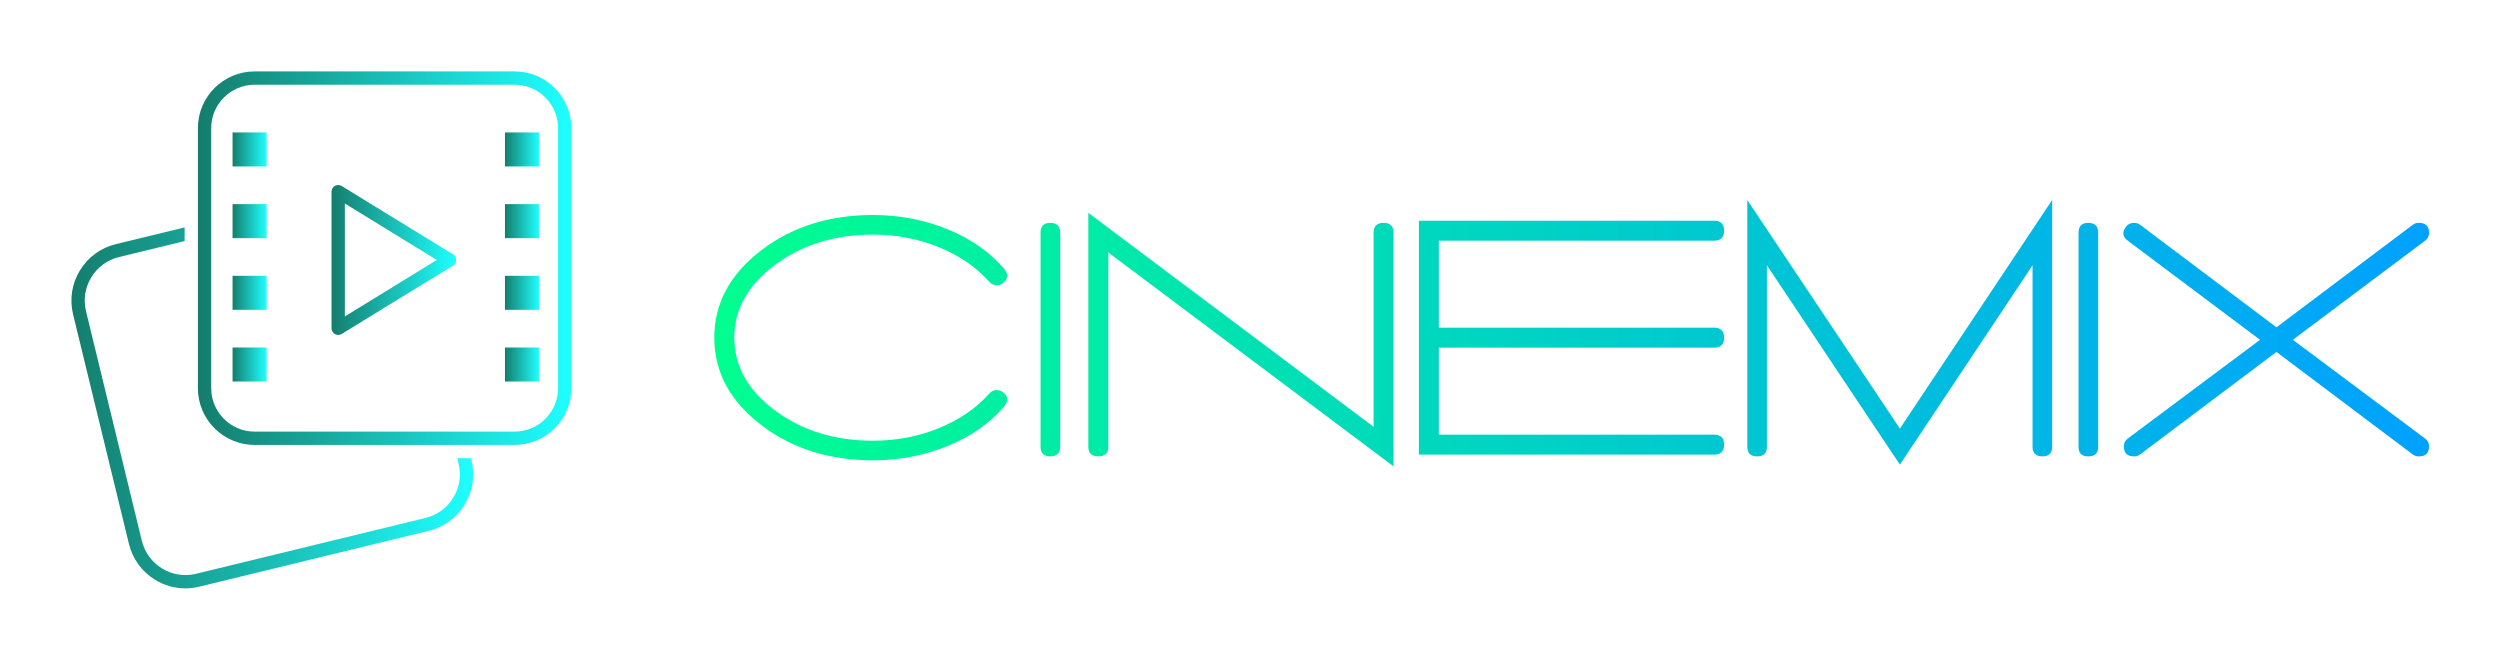 
        <svg xmlns="http://www.w3.org/2000/svg" xmlns:xlink="http://www.w3.org/1999/xlink" version="1.1" width="3181.818" 
        height="839.799" viewBox="0 0 3181.818 839.799">
			
			<g transform="scale(9.091) translate(10, 10)">
				<defs id="SvgjsDefs3104"><linearGradient id="SvgjsLinearGradient3109"><stop id="SvgjsStop3110" stop-color="#147d6c" offset="0"></stop><stop id="SvgjsStop3111" stop-color="#1effff" offset="1"></stop></linearGradient><linearGradient id="SvgjsLinearGradient3112"><stop id="SvgjsStop3113" stop-color="#00ff8f" offset="0"></stop><stop id="SvgjsStop3114" stop-color="#00a1ff" offset="1"></stop></linearGradient></defs><g id="SvgjsG3105" featureKey="symbolFeature-0" transform="matrix(0.833,0,0,0.833,-6.238,-5.053)" fill="url(#SvgjsLinearGradient3109)"><rect xmlns="http://www.w3.org/2000/svg" x="34.571" y="16.321" fill="url(#SvgjsLinearGradient3109)" width="5.716" height="5.716"></rect><rect xmlns="http://www.w3.org/2000/svg" x="34.571" y="28.368" fill="url(#SvgjsLinearGradient3109)" width="5.716" height="5.716"></rect><rect xmlns="http://www.w3.org/2000/svg" x="34.571" y="40.416" fill="url(#SvgjsLinearGradient3109)" width="5.716" height="5.716"></rect><rect xmlns="http://www.w3.org/2000/svg" x="34.571" y="52.464" fill="url(#SvgjsLinearGradient3109)" width="5.716" height="5.716"></rect><rect xmlns="http://www.w3.org/2000/svg" x="80.349" y="16.321" fill="url(#SvgjsLinearGradient3109)" width="5.716" height="5.716"></rect><rect xmlns="http://www.w3.org/2000/svg" x="80.349" y="28.368" fill="url(#SvgjsLinearGradient3109)" width="5.716" height="5.716"></rect><rect xmlns="http://www.w3.org/2000/svg" x="80.349" y="40.416" fill="url(#SvgjsLinearGradient3109)" width="5.716" height="5.716"></rect><rect xmlns="http://www.w3.org/2000/svg" x="80.349" y="52.464" fill="url(#SvgjsLinearGradient3109)" width="5.716" height="5.716"></rect><path xmlns="http://www.w3.org/2000/svg" fill="url(#SvgjsLinearGradient3109)" d="M52.324,50.356c-0.188,0-0.375-0.048-0.546-0.142c-0.354-0.199-0.572-0.572-0.572-0.975V26.271  c0-0.404,0.218-0.777,0.572-0.975c0.354-0.194,0.786-0.19,1.13,0.024l18.704,11.483c0.332,0.203,0.532,0.563,0.532,0.951  c0,0.389-0.201,0.749-0.532,0.951L52.909,50.19C52.73,50.301,52.527,50.356,52.324,50.356z M53.442,28.268v18.974l15.45-9.488  L53.442,28.268z"></path><path xmlns="http://www.w3.org/2000/svg" fill="url(#SvgjsLinearGradient3109)" d="M81.978,8.301c4.025,0,7.3,3.275,7.3,7.3V59.3c0,4.025-3.275,7.3-7.3,7.3H38.279c-4.025,0-7.3-3.275-7.3-7.3  V15.601c0-4.025,3.275-7.3,7.3-7.3H81.978 M81.978,6.066H38.279c-5.266,0-9.535,4.269-9.535,9.535V59.3  c0,5.266,4.269,9.535,9.535,9.535h43.699c5.266,0,9.535-4.269,9.535-9.535V15.601C91.512,10.335,87.243,6.066,81.978,6.066  L81.978,6.066z"></path><path xmlns="http://www.w3.org/2000/svg" fill="url(#SvgjsLinearGradient3109)" d="M74.63,71.069h-2.299l0.225,0.924c0.478,1.957,0.164,3.985-0.884,5.706  c-1.048,1.722-2.704,2.931-4.661,3.409l-38.573,9.386c-1.953,0.474-3.98,0.164-5.706-0.886c-1.722-1.047-2.931-2.704-3.409-4.661  l-9.383-38.57c-0.478-1.957-0.161-3.985,0.886-5.706c1.047-1.722,2.704-2.931,4.661-3.409l11.023-2.682V32.28l-11.551,2.809  c-2.538,0.618-4.683,2.187-6.043,4.419c-1.357,2.23-1.765,4.858-1.148,7.396l9.386,38.57c0.615,2.538,2.184,4.683,4.417,6.043  c1.552,0.943,3.293,1.429,5.065,1.429c0.775,0,1.558-0.094,2.331-0.284l38.573-9.386c2.538-0.615,4.683-2.184,6.04-4.417  c1.36-2.23,1.765-4.858,1.148-7.396L74.63,71.069z"></path></g><g id="SvgjsG3106" featureKey="nameFeature-0" transform="matrix(1.248,0,0,1.248,88.253,7.32)" fill="url(#SvgjsLinearGradient3112)"><path d="M33.92 16.28 c-1.627 -1.893 -3.747 -3.373 -6.36 -4.44 s-5.4 -1.6 -8.36 -1.6 c-4.88 0 -9.04 1.307 -12.48 3.92 c-3.547 2.693 -5.32 5.973 -5.32 9.84 s1.773 7.147 5.32 9.84 c3.44 2.613 7.6 3.92 12.48 3.92 c2.96 0 5.747 -0.533 8.36 -1.6 s4.733 -2.547 6.36 -4.44 l0 0 c0.48 -0.587 0.453 -1.107 -0.08 -1.56 c-0.213 -0.187 -0.467 -0.28 -0.76 -0.28 c-0.32 0 -0.587 0.12 -0.8 0.36 l0 0 c-1.467 1.653 -3.353 2.953 -5.66 3.9 s-4.78 1.42 -7.42 1.42 c-4.293 0 -7.96 -1.133 -11 -3.4 s-4.56 -4.987 -4.56 -8.16 s1.52 -5.893 4.56 -8.16 s6.707 -3.4 11 -3.4 c2.64 0 5.113 0.473 7.42 1.42 s4.193 2.247 5.66 3.9 l0 0 c0.213 0.24 0.48 0.36 0.8 0.36 c0.293 0 0.547 -0.093 0.76 -0.28 c0.533 -0.453 0.56 -0.973 0.08 -1.56 z M38 12.24 l0 24 c0 0.72 0.36 1.08 1.08 1.08 c0.747 0 1.12 -0.36 1.12 -1.08 l0 0 l0 -24 c0 -0.747 -0.373 -1.12 -1.12 -1.12 c-0.72 0 -1.08 0.373 -1.08 1.12 z M76.48 11.12 c-0.747 0 -1.12 0.373 -1.12 1.12 l0 21.76 l-32 -24 l0 26.24 c0 0.72 0.373 1.08 1.12 1.08 s1.12 -0.36 1.12 -1.08 l0 -21.8 l32 24 l0 -26.2 c0 -0.747 -0.373 -1.12 -1.12 -1.12 z M113.56 25.12 c0.747 0 1.12 -0.373 1.12 -1.12 s-0.373 -1.12 -1.12 -1.12 l-30.88 0 l0 -9.76 l30.88 0 c0.747 0 1.12 -0.373 1.12 -1.12 s-0.373 -1.12 -1.12 -1.12 l-33.12 0 l0 26.24 l33.12 0 c0.747 0 1.12 -0.373 1.12 -1.12 s-0.373 -1.12 -1.12 -1.12 l-30.88 0 l0 -9.76 l30.88 0 z M134.4 34.2 l-17.12 -25.64 l0 27.68 c0 0.72 0.373 1.08 1.12 1.08 c0.72 0 1.08 -0.36 1.08 -1.08 l0 -20.36 l14.92 22.36 l14.88 -22.36 l0 20.36 c0 0.72 0.373 1.08 1.12 1.08 c0.72 0 1.08 -0.36 1.08 -1.08 l0 -27.68 z M154.44 12.24 l0 24 c0 0.72 0.36 1.08 1.08 1.08 c0.747 0 1.12 -0.36 1.12 -1.08 l0 0 l0 -24 c0 -0.747 -0.373 -1.12 -1.12 -1.12 c-0.72 0 -1.08 0.373 -1.08 1.12 z M193.32 35.32 l-14.84 -11.08 l14.84 -11.12 c0.293 -0.213 0.44 -0.507 0.44 -0.88 c0 -0.747 -0.387 -1.12 -1.16 -1.12 c-0.24 0 -0.453 0.067 -0.64 0.2 l-15.32 11.52 l-15.32 -11.52 c-0.187 -0.133 -0.4 -0.2 -0.64 -0.2 c-0.4 0 -0.707 0.147 -0.92 0.44 c-0.453 0.613 -0.387 1.133 0.2 1.56 l14.84 11.12 l-14.84 11.08 c-0.293 0.213 -0.44 0.507 -0.44 0.88 c0 0.747 0.387 1.12 1.16 1.12 c0.24 0 0.453 -0.067 0.64 -0.2 l15.32 -11.52 l15.32 11.52 c0.187 0.133 0.4 0.2 0.64 0.2 c0.773 0 1.16 -0.373 1.16 -1.12 c0 -0.373 -0.147 -0.667 -0.44 -0.88 z"></path></g>
			</g>
		</svg>
	